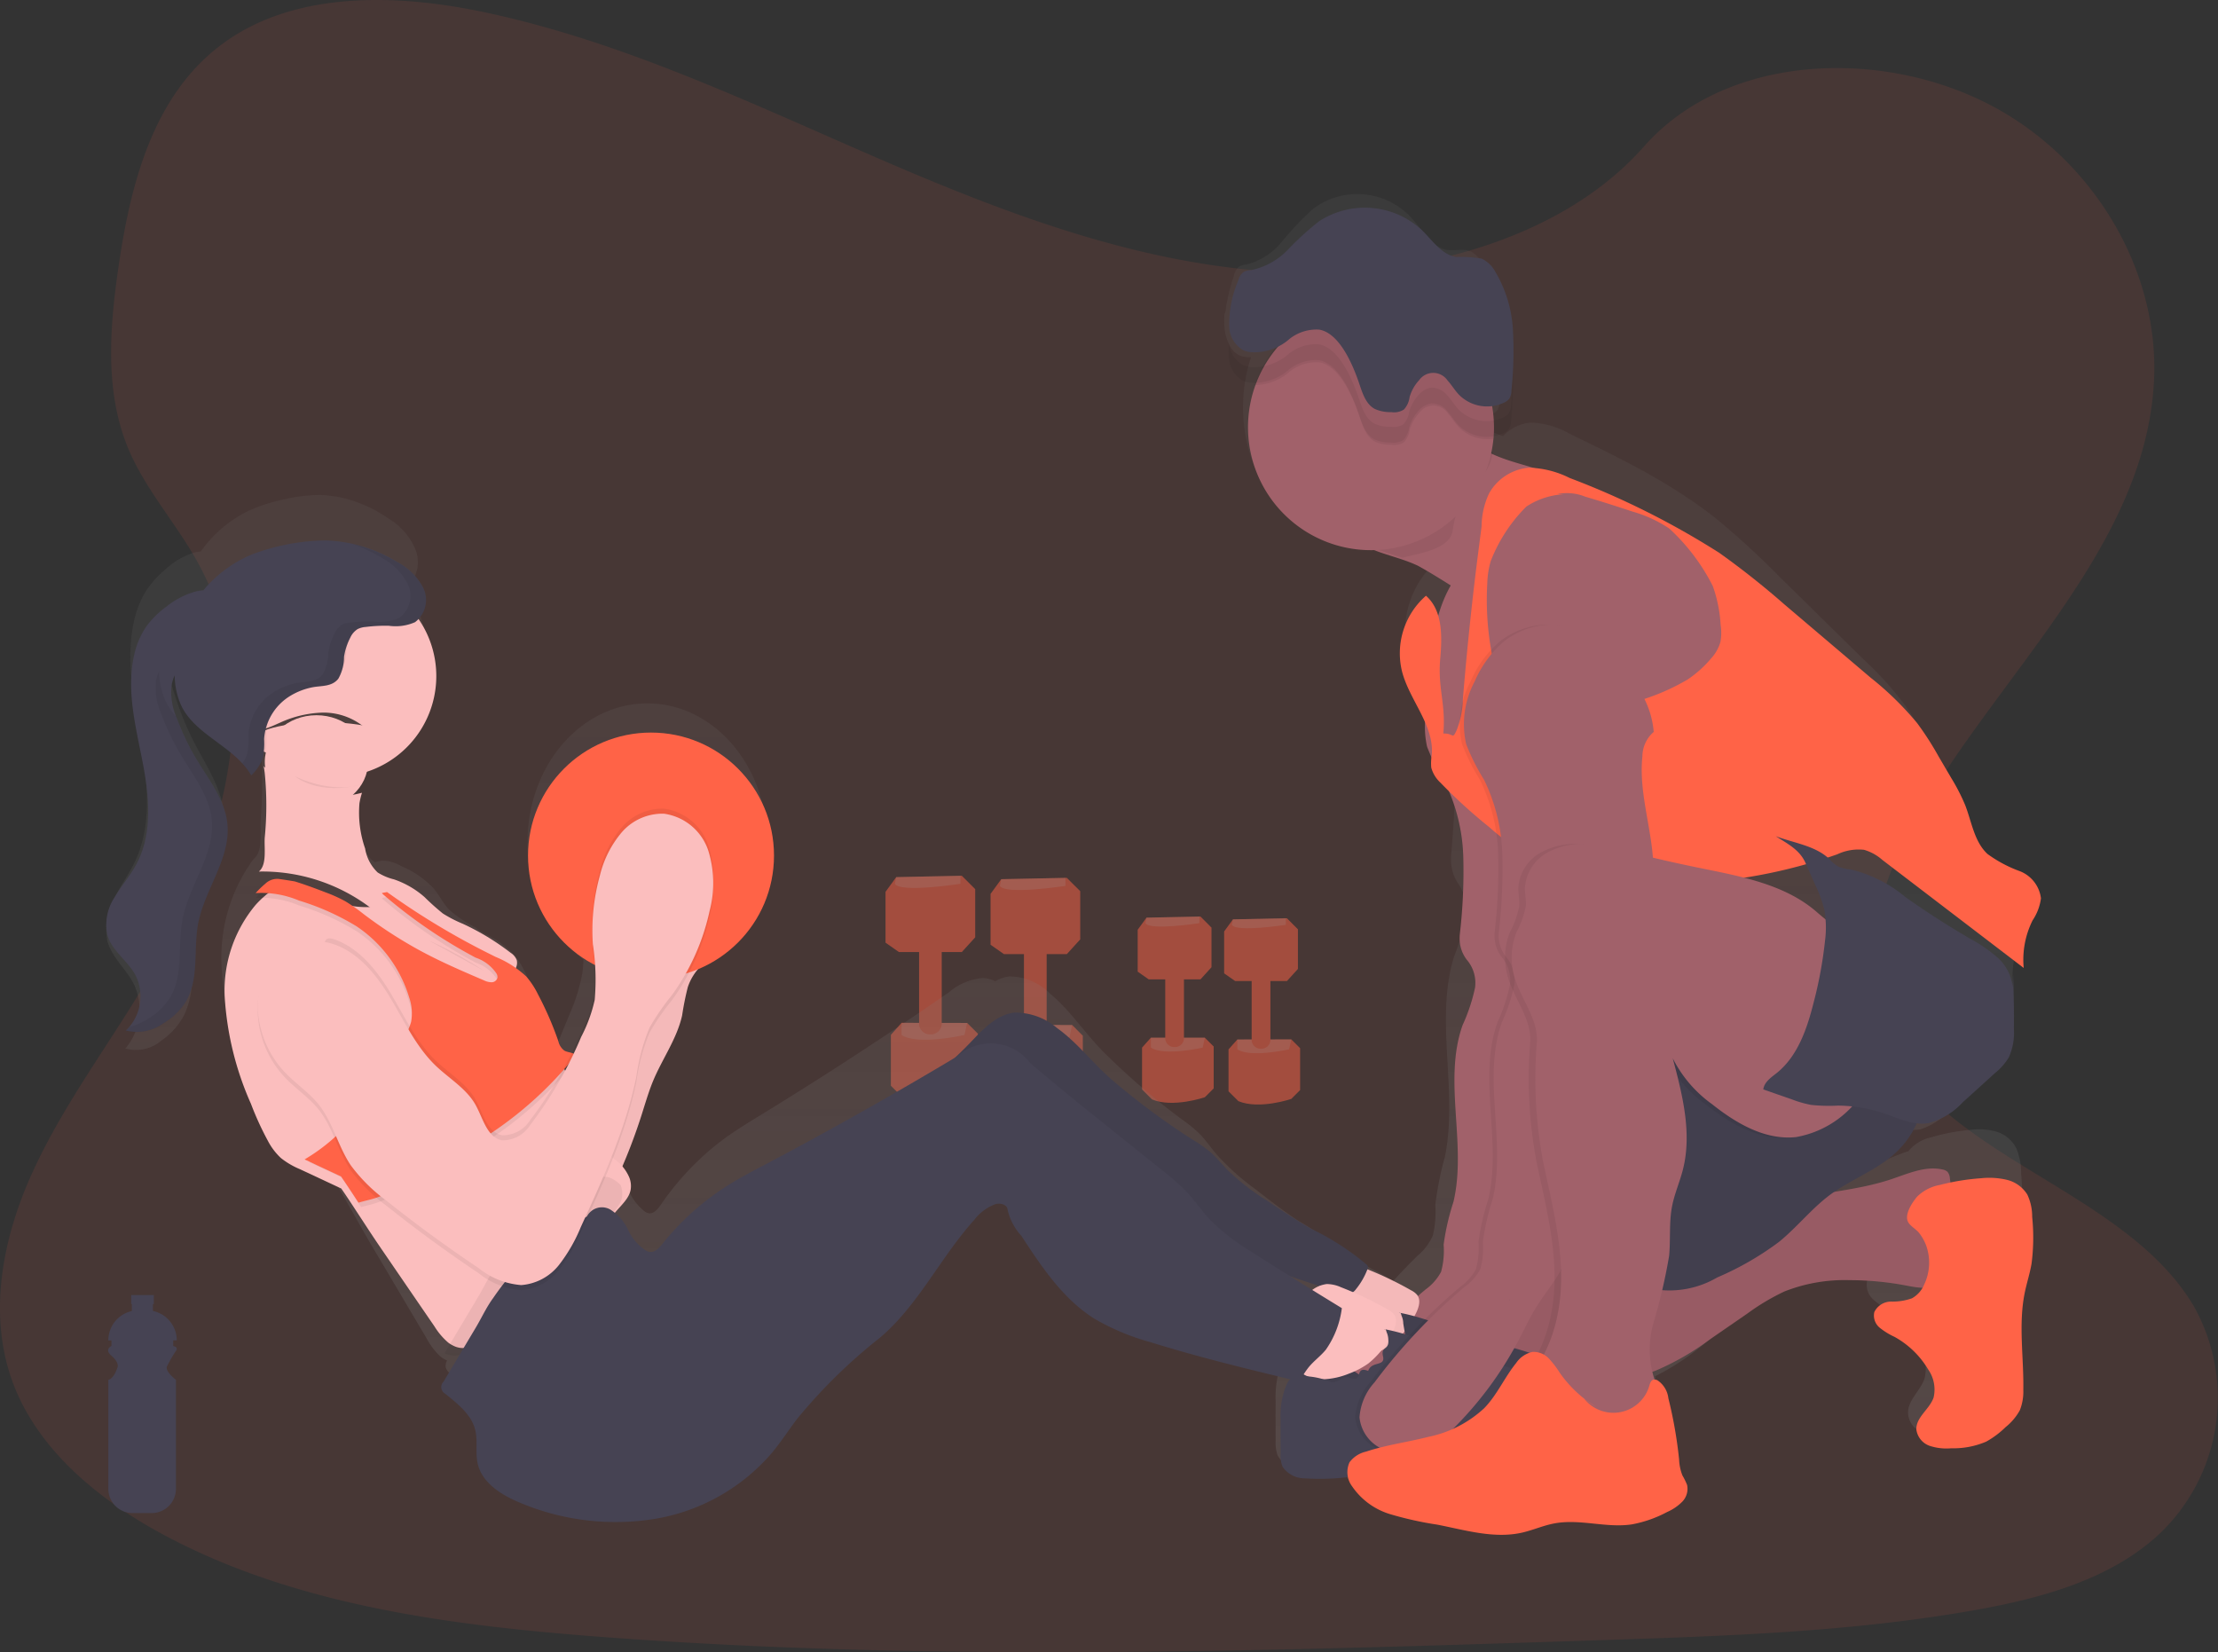 <svg id="undraw_personal_trainer_ote3_1_" data-name="undraw_personal_trainer_ote3 (1)" xmlns="http://www.w3.org/2000/svg" xmlns:xlink="http://www.w3.org/1999/xlink" width="196" height="146" viewBox="0 0 196 146">
  <rect x="0" y="0" width="196" height="146" fill="#333333" stroke="none"/>
  <defs>
    <linearGradient id="linear-gradient" x1="0.5" y1="1" x2="0.5" gradientUnits="objectBoundingBox">
      <stop offset="0" stop-color="gray" stop-opacity="0.251"/>
      <stop offset="0.54" stop-color="gray" stop-opacity="0.122"/>
      <stop offset="1" stop-color="gray" stop-opacity="0.102"/>
    </linearGradient>
  </defs>
  <path id="Path_815" data-name="Path 815" d="M137.818,88.521c-12.565-.489-24.531-5-35.952-9.938S79.119,68.169,66.855,65.552c-7.9-1.683-16.919-1.92-23.274,2.789-6.116,4.529-8.093,12.349-9.154,19.6-.8,5.459-1.269,11.205.92,16.314,1.521,3.548,4.221,6.53,6.089,9.929,6.5,11.822,1.909,26.4-5.136,37.95-3.3,5.415-7.135,10.582-9.683,16.348s-3.727,12.371-1.5,18.252c2.212,5.828,7.477,10.207,13.183,13.286,11.589,6.248,25.244,8.045,38.56,9.06,29.477,2.244,59.11,1.272,88.665.3,10.937-.36,21.924-.725,32.682-2.607,5.976-1.045,12.145-2.7,16.483-6.71a16.564,16.564,0,0,0,3.181-20.07c-6.189-10.694-23.307-13.348-27.629-24.826-2.382-6.316.065-13.354,3.525-19.212,7.424-12.568,19.867-23.594,20.523-37.961.449-9.867-5.532-19.746-14.782-24.425-9.7-4.893-23.136-4.277-30.29,3.823C161.856,85.742,148.913,88.951,137.818,88.521Z" transform="translate(-23.941 -64.45)" fill="tomato" opacity="0.1"/>
  <g id="Group_131" data-name="Group 131" transform="translate(78.253 77.382)" opacity="0.5">
    <path id="Path_816" data-name="Path 816" d="M468.57,402.58l-5.793.12-.947,1.3v4.493l1.183.828h5.558l1.183-1.3v-4.258Z" transform="translate(-461.83 -402.575)" fill="tomato"/>
    <path id="Path_817" data-name="Path 817" d="M496.333,467.715s-5.321.828-5.793,0l.119-.59,5.674-.125Z" transform="translate(-489.714 -467)" fill="#fff" opacity="0.2"/>
    <path id="Path_818" data-name="Path 818" d="M495.241,542.084l.945.947v4.5l-.945.932s-3.428,1.183-5.676.235l-1.065-1.063v-4.5l.947-1.065Z" transform="translate(-488.027 -529.072)" fill="tomato"/>
    <path id="Path_819" data-name="Path 819" d="M499.526,543.215s-4.138.945-5.556,0V542.15h5.793Z" transform="translate(-492.55 -529.138)" fill="#fff" opacity="0.2"/>
    <path id="Path_820" data-name="Path 820" d="M504.858,501.443v6.4a.959.959,0,0,1-1,.907h0a.959.959,0,0,1-1-.907v-6.4a.971.971,0,0,1,1.122-.9h0A.945.945,0,0,1,504.858,501.443Z" transform="translate(-499.893 -494.728)" fill="tomato"/>
    <path id="Path_821" data-name="Path 821" d="M522.161,403.64l-5.793.118-.947,1.3v4.493l1.183.828h5.558l1.183-1.3v-4.258Z" transform="translate(-506.141 -403.451)" fill="tomato"/>
    <path id="Path_822" data-name="Path 822" d="M549.933,468.8s-5.321.828-5.793,0l.118-.59,5.676-.118Z" transform="translate(-534.034 -467.901)" fill="#fff" opacity="0.2"/>
    <path id="Path_823" data-name="Path 823" d="M548.811,543.2l.945.947v4.5l-.945.937s-3.43,1.183-5.676.235l-1.065-1.063v-4.493l.947-1.065Z" transform="translate(-532.322 -530.006)" fill="tomato"/>
    <path id="Path_824" data-name="Path 824" d="M553.116,544.265s-4.138.945-5.556,0V543.2h5.79Z" transform="translate(-536.861 -530.006)" fill="#fff" opacity="0.2"/>
    <path id="Path_825" data-name="Path 825" d="M558.4,502.493v6.4a.961.961,0,0,1-1,.907h0a.961.961,0,0,1-1.006-.907v-6.4a.972.972,0,0,1,1.124-.9h0A.946.946,0,0,1,558.4,502.493Z" transform="translate(-544.162 -495.596)" fill="tomato"/>
    <path id="Path_826" data-name="Path 826" d="M596.069,423.39l-4.77.1-.779,1.07v3.7l.973.682h4.576l.973-1.072v-3.5Z" transform="translate(-568.238 -419.782)" fill="tomato"/>
    <path id="Path_827" data-name="Path 827" d="M623.168,488.425s-4.379.681-4.768,0l.1-.487,4.675-.1Z" transform="translate(-595.436 -484.232)" fill="#fff" opacity="0.2"/>
    <path id="Path_828" data-name="Path 828" d="M622.241,549.68l.779.779v3.7l-.779.779s-2.822.973-4.675.194l-.876-.876v-3.7l.779-.876Z" transform="translate(-594.022 -535.364)" fill="tomato"/>
    <path id="Path_829" data-name="Path 829" d="M625.784,550.556s-3.407.779-4.574,0v-.876h4.768Z" transform="translate(-597.759 -535.364)" fill="#fff" opacity="0.2"/>
    <path id="Path_830" data-name="Path 830" d="M630.174,516.146v5.265a.789.789,0,0,1-.828.746h0a.788.788,0,0,1-.826-.746v-5.265a.8.8,0,0,1,.923-.743h0a.779.779,0,0,1,.731.743Z" transform="translate(-603.803 -507.015)" fill="tomato"/>
    <path id="Path_831" data-name="Path 831" d="M640.188,424.26l-4.77.1-.777,1.07v3.7l.973.68h4.574l.973-1.07v-3.5Z" transform="translate(-604.719 -420.501)" fill="tomato"/>
    <path id="Path_832" data-name="Path 832" d="M667.28,489.293s-4.381.682-4.77,0l.1-.487,4.675-.1Z" transform="translate(-631.908 -484.951)" fill="#fff" opacity="0.2"/>
    <path id="Path_833" data-name="Path 833" d="M666.369,550.55l.777.777v3.7l-.777.779s-2.824.973-4.675.2l-.874-.871v-3.7l.779-.876Z" transform="translate(-630.511 -536.084)" fill="tomato"/>
    <path id="Path_834" data-name="Path 834" d="M669.894,551.426s-3.406.777-4.574,0v-.876h4.77Z" transform="translate(-634.232 -536.084)" fill="#fff" opacity="0.2"/>
    <path id="Path_835" data-name="Path 835" d="M674.285,517.036V522.3a.79.79,0,0,1-.828.746h0a.79.79,0,0,1-.828-.746v-5.264a.8.8,0,0,1,.925-.741h0A.777.777,0,0,1,674.285,517.036Z" transform="translate(-640.276 -507.756)" fill="tomato"/>
  </g>
  <path id="Path_836" data-name="Path 836" d="M246.863,247.788a2.924,2.924,0,0,0-1.765-1.477,5.673,5.673,0,0,0-2.219-.159,17.316,17.316,0,0,0-3.551.668,3.573,3.573,0,0,0-1.956,1.162c-.014.019-.029.043-.044.062-.745.223-1.485.565-2.206.844a18.717,18.717,0,0,1-2.206.683,13.22,13.22,0,0,0,2.73-2.2,8.64,8.64,0,0,0,1.018-1.386,3.56,3.56,0,0,0,1.7.13,6.065,6.065,0,0,0,2.94-2.075l2.777-2.915a6.252,6.252,0,0,0,1.188-1.549,6.817,6.817,0,0,0,.445-2.819c.014-1.328,0-2.656-.034-3.982l.879.774a9.973,9.973,0,0,1,.77-4.755,5.785,5.785,0,0,0,.714-2.189,3.282,3.282,0,0,0-1.841-2.71,10.577,10.577,0,0,1-2.762-1.709c-1.144-1.229-1.357-3.19-1.922-4.875a20.537,20.537,0,0,0-1.188-2.666l-1.1-2.188a31.919,31.919,0,0,0-1.846-3.328,28.9,28.9,0,0,0-4.014-4.544l-7.438-7.312a72.469,72.469,0,0,0-5.58-5.117c-3.969-3.157-8.446-5.326-12.895-7.473a7.38,7.38,0,0,0-3.5-1.026,3.772,3.772,0,0,0-2.45,1.2,13.574,13.574,0,0,1-1.866-.809l-.048-.025c.014-.114.029-.226.039-.341.015-.151.024-.3.034-.455a2.852,2.852,0,0,0,.96-.358,1.187,1.187,0,0,0,.4-.35,1.781,1.781,0,0,0,.2-.858,43.836,43.836,0,0,0,.126-6.079,14.207,14.207,0,0,0-1.527-5.763,2.816,2.816,0,0,0-1.157-1.278c-.679-.31-1.464-.021-2.189-.161-1.254-.242-2.036-1.642-2.944-2.673a6.482,6.482,0,0,0-8.872-.891,27.634,27.634,0,0,0-2.7,2.854,5.852,5.852,0,0,1-3.156,2.017,1.392,1.392,0,0,0-.64.194,1.546,1.546,0,0,0-.455.838,16.53,16.53,0,0,0-.769,3.367c-.012-.07-.022-.139-.032-.209a7.49,7.49,0,0,0-.029,1.28,4.131,4.131,0,0,0,.4,1.549,1.972,1.972,0,0,0,.928,1.011,2.246,2.246,0,0,0,.894.165h.134c-.049.149-.1.3-.141.449a13.987,13.987,0,0,0-.568,3.971c0,6.776,4.739,12.266,10.589,12.266a9.3,9.3,0,0,0,2.1-.252c.229.083.458.168.679.259a11.84,11.84,0,0,1,1.327.6c.183.1.925.592,1.821,1.229h0l-.061.145a8.409,8.409,0,0,0-1.949,7.44c.648,2.879,2.774,5.347,2.56,8.311a5.78,5.78,0,0,0-.046,1.268,3.183,3.183,0,0,0,.775,1.483c.3.376.609.74.925,1.1-.025,1.891-.17,3.781-.326,5.666-.014.165-.017.331-.019.5a3.784,3.784,0,0,0,.733,2.22,3.987,3.987,0,0,1,.6,2.621,19.928,19.928,0,0,1-1.077,3.736c-1.707,5.581.39,11.875-.791,17.638a28.074,28.074,0,0,0-.848,4.259,9.083,9.083,0,0,1-.221,2.71,4.955,4.955,0,0,1-1.345,1.773q-1.111,1.086-2.165,2.246a28.456,28.456,0,0,0-3.281-1.762,5.4,5.4,0,0,0-.56-.221,24.091,24.091,0,0,0-4.571-3.365c-1.3-.862-2.545-1.829-3.794-2.8a21.915,21.915,0,0,1-3.405-3.061c-.509-.6-.962-1.27-1.51-1.822a13.019,13.019,0,0,0-1.527-1.247,62.821,62.821,0,0,1-6.868-5.895c-1.651-1.634-3-3.738-4.766-5.2a5.088,5.088,0,0,0-3.661-1.549,3.188,3.188,0,0,0-1.206.424,2.832,2.832,0,0,0-1.106-.283A5.245,5.245,0,0,0,152.537,234q-8.144,5.647-16.543,10.791c-1.13.693-2.267,1.38-3.346,2.174a24.145,24.145,0,0,0-5.521,5.744c-.285.412-.645.881-1.1.819a.905.905,0,0,1-.351-.143,4.926,4.926,0,0,1-1.527-2.058,6.586,6.586,0,0,0-1.035-1.628h0a3.62,3.62,0,0,0-.363-.774c.6-1.7,1.122-3.432,1.6-5.18.251-.918.494-1.841.814-2.732.791-2.2,2.051-4.2,2.5-6.53.107-.563.17-1.142.253-1.711,4.878-1.1,8.56-6.067,8.56-12.037,0-6.776-4.74-12.266-10.589-12.266s-10.587,5.49-10.587,12.266a12.812,12.812,0,0,0,4.937,10.371v.068a9.733,9.733,0,0,1-.1,1.162,16.1,16.1,0,0,1-1.166,3.7c-.322.792-.645,1.587-.979,2.377a1.775,1.775,0,0,1-.463-.178,1.638,1.638,0,0,1-.521-.933,36.058,36.058,0,0,0-1.759-4.7,8.327,8.327,0,0,0-1.018-1.783,8.561,8.561,0,0,0-2.645-1.961c-.17-.093-.327-.194-.49-.283a4.181,4.181,0,0,0-.441-.327,10.969,10.969,0,0,1-2.323-1.587c-.494-.534-.833-1.229-1.295-1.8a8.161,8.161,0,0,0-2.859-1.994,3.432,3.432,0,0,0-1.685-.5,1.781,1.781,0,0,0-.246.031,3.5,3.5,0,0,0-.417.108,2.274,2.274,0,0,1-.377-.286,4.473,4.473,0,0,1-1.079-2.389,12.645,12.645,0,0,1-.487-4.524,7.687,7.687,0,0,1,.149-.774c.053-.1.1-.194.149-.3a9.5,9.5,0,0,0,5.834-6.426,11.293,11.293,0,0,0-1.2-9.15c-.087-.136-.17-.267-.266-.4l.1-.064a3.02,3.02,0,0,0,.718-3.384,5.8,5.8,0,0,0-2.292-2.635c-.136-.095-.273-.184-.412-.273l-.119-.074c-.105-.066-.209-.13-.314-.194l-.124-.072c-.124-.072-.248-.139-.372-.205l-.056-.031c-.154-.079-.309-.157-.465-.23h0c-.151-.072-.3-.137-.455-.194l-.063-.027c-.144-.06-.29-.116-.436-.17l-.032-.012a10.138,10.138,0,0,0-3.3-.635,13.929,13.929,0,0,0-3.266.412,14.364,14.364,0,0,0-3.054,1,11.148,11.148,0,0,0-4.186,3.581,3.579,3.579,0,0,0-.7.132,6.787,6.787,0,0,0-2.5,1.512,8.615,8.615,0,0,0-1.663,1.882,8.769,8.769,0,0,0-1.122,3.053c-.643,3.432.148,6.969.73,10.419s.918,7.209-.509,10.3c-.538,1.162-1.3,2.17-1.866,3.31a5.616,5.616,0,0,0-.631,3.781c.4,1.535,1.7,2.5,2.375,3.895a5.325,5.325,0,0,1-.463,5.227c-.046.062-.092.124-.141.194a1.838,1.838,0,0,1-.183.209,3.466,3.466,0,0,0,3.224-.722,6.145,6.145,0,0,0,1.9-2.089c1.213-2.273.668-5.211,1.1-7.838.562-3.44,2.828-6.508,2.516-9.991-.21-2.337-1.547-4.29-2.6-6.3a26.652,26.652,0,0,1-1.748-4.243l-.058-.194h0a7.04,7.04,0,0,1-.385-3.1,4.792,4.792,0,0,1,.265-.981c0,.037,0,.076,0,.112a8.506,8.506,0,0,0,.579,2.925c1.06,2.517,3.612,3.678,5.233,5.719.068.085.132.172.2.261.019.023.036.048.053.074l.137.194.058.091c.042.068.085.135.124.205l.053.087c.054.1.109.194.159.3a4.711,4.711,0,0,0,1-1.742c.015-.058.025-.118.036-.178.014.016.025.033.039.05.032.207.058.414.081.623h0a4.779,4.779,0,0,0,.083.889,44.585,44.585,0,0,1-.083,5.631c-.058,1,.17,2.478-.387,3.221l-.017.021a.967.967,0,0,1-.107.12h0c-.1.112-.192.223-.282.339a14.737,14.737,0,0,0-2.671,9.072A34.893,34.893,0,0,0,90.526,242.3a32.493,32.493,0,0,0,1.452,3.678A6.436,6.436,0,0,0,93.1,247.7a6.642,6.642,0,0,0,1.629,1.109c.143.077.287.153.429.232l.365.194L98.3,250.74c.509.854,1,1.731,1.5,2.61.071.124.141.252.214.376.543.968,1.089,1.936,1.646,2.877l4.681,7.91a6.537,6.537,0,0,0,1.171,1.591,2.366,2.366,0,0,0,.438.312,2.114,2.114,0,0,0,.243.114.982.982,0,0,0-.124.6,1.008,1.008,0,0,0,.339.505,7.355,7.355,0,0,1,2.567,3.587c.236,1.094,0,2.265.212,3.365.389,1.982,2.107,3.185,3.733,3.947a18.549,18.549,0,0,0,11.559,1.57,16.547,16.547,0,0,0,10.053-6.582c.77-1.08,1.427-2.259,2.158-3.374a27.747,27.747,0,0,1,1.647-2.257,13.206,13.206,0,0,0,1.8-1.134,36.275,36.275,0,0,0,3.393-3.221c.833-.829,1.705-1.611,2.47-2.517a29.125,29.125,0,0,0,1.922-2.71q2.036-3.078,4.206-6.034a8.857,8.857,0,0,1,2.674-2.71l.049-.023A7.31,7.31,0,0,0,158,251.89c1.748,3.1,3.577,6.286,6.278,8.26A18.843,18.843,0,0,0,169.1,262.5c4.242,1.529,8.551,2.73,12.864,3.932.143-.31.282-.6.438-.875a2.6,2.6,0,0,1,.187.256c.019.031.034.064.053.095a.559.559,0,0,0-.092.029,1.317,1.317,0,0,0-.609.732,9.151,9.151,0,0,0-.531,3.485c-.015,1.162,0,2.323,0,3.485a3.394,3.394,0,0,0,.17,1.274,2.25,2.25,0,0,0,1.914,1.162,14.046,14.046,0,0,0,3.9-.174,3.708,3.708,0,0,0,.361.985,6.3,6.3,0,0,0,3.285,2.774,26.141,26.141,0,0,0,4.043,1.041c2.408.546,4.871,1.419,7.265.8.955-.246,1.866-.722,2.822-.931,2.187-.472,4.454.484,6.656.1a9.65,9.65,0,0,0,3.034-1.233,4.194,4.194,0,0,0,1.3-1.022,2.037,2.037,0,0,0,.419-1.682,7.241,7.241,0,0,0-.4-.941,5.62,5.62,0,0,1-.287-1.587,49.218,49.218,0,0,0-.913-6.1c-.012-.056-.025-.114-.039-.172a22.686,22.686,0,0,0,4.629-3.113l3.168-2.528a18.541,18.541,0,0,1,3.205-2.215,12.365,12.365,0,0,1,5.609-1.129,22.606,22.606,0,0,1,2.345.126,1.208,1.208,0,0,0-.219.43,1.731,1.731,0,0,0,.46,1.566,5.992,5.992,0,0,0,1.281.914,8.354,8.354,0,0,1,2.884,3.235,3.945,3.945,0,0,1,.475,2.817c-.339,1.173-1.549,1.982-1.48,3.217a1.944,1.944,0,0,0,1.14,1.6,4.075,4.075,0,0,0,1.866.244,6.338,6.338,0,0,0,3.022-.664A8.03,8.03,0,0,0,245,270.98a5.424,5.424,0,0,0,1.222-1.673,5.742,5.742,0,0,0,.3-2.027c.051-3.245-.439-6.534.126-9.712.17-.968.441-1.915.585-2.89a23.213,23.213,0,0,0,.054-4.669A5.716,5.716,0,0,0,246.863,247.788Z" transform="translate(-68.684 -146.315)" fill="url(#linear-gradient)"/>
  <path id="Path_837" data-name="Path 837" d="M737.509,321.98a2.876,2.876,0,0,0-1,2.163c-.369,3.475,1.065,6.915.97,10.408a23.975,23.975,0,0,1-2.133,8.015,47.71,47.71,0,0,0-3,13.928c-.351,4.729-.866,9.653-3.4,13.653-.576.906-1.248,1.747-1.813,2.658-.592.952-1.061,1.974-1.584,2.964a31.9,31.9,0,0,1-5.887,7.908,8.122,8.122,0,0,1-2.31,1.719,4.651,4.651,0,0,1-3.612.038,3.452,3.452,0,0,1-2.23-2.876,5.121,5.121,0,0,1,1.326-3.1,50.843,50.843,0,0,1,7.965-8.443,4.585,4.585,0,0,0,1.385-1.57,7.024,7.024,0,0,0,.225-2.4,21.125,21.125,0,0,1,.866-3.771c1.212-5.106-.942-10.681.81-15.628a15.745,15.745,0,0,0,1.1-3.309,3.145,3.145,0,0,0-.611-2.324,3.054,3.054,0,0,1-.75-1.967,3.732,3.732,0,0,1,.017-.442,47.755,47.755,0,0,0,.306-6.817,15.983,15.983,0,0,0-1.615-6.579,18.684,18.684,0,0,1-1.583-3.158,8,8,0,0,1,.764-5.541,9.668,9.668,0,0,1,2.637-3.572,7.064,7.064,0,0,1,7.811-.5,11.535,11.535,0,0,1,3.932,4.613A8.088,8.088,0,0,1,737.509,321.98Z" transform="translate(-594.842 -257.059)" opacity="0.06"/>
  <path id="Path_838" data-name="Path 838" d="M751.562,257.375q-.5,1.345-.992,2.691c-.218.589-.435,1.183-.66,1.771a27.487,27.487,0,0,1-4.019,7.629c.272-.336-2.285-2.026-4.171-3.179-.919-.566-1.681-1-1.868-1.089a13.669,13.669,0,0,0-1.363-.53c-.719-.242-1.446-.452-2.164-.713-1.662-.6-.5-1.5.211-2.473,2.329-3.175,2.77-7.515,5.414-10.432a9.749,9.749,0,0,0,4.377,4.233c.036.019.074.036.113.052,1.57.734,3.305,1.051,4.929,1.666.088.033.19.08.22.173A.346.346,0,0,1,751.562,257.375Z" transform="translate(-614.616 -215.236)" fill="#a1616a"/>
  <path id="Path_839" data-name="Path 839" d="M795.566,611.757a7.81,7.81,0,0,0-.805,7.475,2.534,2.534,0,0,0,.583.9,2.734,2.734,0,0,0,1.113.519,23.963,23.963,0,0,0,10.631.173,18.719,18.719,0,0,0,3.5-.892,23.391,23.391,0,0,0,4.838-2.794l3.252-2.241a19.707,19.707,0,0,1,3.29-1.963,14.461,14.461,0,0,1,5.757-1,26.871,26.871,0,0,1,5.021.48c1.1.213,2.424.433,3.2-.372a3.029,3.029,0,0,0,.661-1.75,26.081,26.081,0,0,0-.019-7.371.957.957,0,0,0-.213-.563.865.865,0,0,0-.429-.2c-1.532-.346-3.07.372-4.559.866-3.094,1.029-6.417,1.152-9.565,2-3.3.888-6.406,2.57-9.821,2.911-1.628.163-3.262.021-4.893.057-1.513.033-2.924.556-4.407.618C799.846,608.741,797.361,609.24,795.566,611.757Z" transform="translate(-664.284 -498.812)" fill="#a1616a"/>
  <path id="Path_840" data-name="Path 840" d="M795.566,611.757a7.81,7.81,0,0,0-.805,7.475,2.534,2.534,0,0,0,.583.9,2.734,2.734,0,0,0,1.113.519,23.963,23.963,0,0,0,10.631.173,18.719,18.719,0,0,0,3.5-.892,23.391,23.391,0,0,0,4.838-2.794l3.252-2.241a19.707,19.707,0,0,1,3.29-1.963,14.461,14.461,0,0,1,5.757-1,26.871,26.871,0,0,1,5.021.48c1.1.213,2.424.433,3.2-.372a3.029,3.029,0,0,0,.661-1.75,26.081,26.081,0,0,0-.019-7.371.957.957,0,0,0-.213-.563.865.865,0,0,0-.429-.2c-1.532-.346-3.07.372-4.559.866-3.094,1.029-6.417,1.152-9.565,2-3.3.888-6.406,2.57-9.821,2.911-1.628.163-3.262.021-4.893.057-1.513.033-2.924.556-4.407.618C799.846,608.741,797.361,609.24,795.566,611.757Z" transform="translate(-664.284 -498.812)" opacity="0.06"/>
  <path id="Path_841" data-name="Path 841" d="M817.948,521.759a2.342,2.342,0,0,0-.04,1.162,2.165,2.165,0,0,0,.693.932c2.944,2.635,7.149,3.181,11.081,3.608a8.389,8.389,0,0,0,5.946-.977,26.308,26.308,0,0,0,5.453-3.141c1.6-1.3,2.886-2.961,4.545-4.185,1.886-1.385,4.2-2.178,5.887-3.809a7.914,7.914,0,0,0,2.308-4.374,12.471,12.471,0,0,0,0-3.446,10.244,10.244,0,0,0-.983-3.825,9.247,9.247,0,0,0-3.231-3.208,16.773,16.773,0,0,0-9.177-2.84c-4.5.04-8.657,2.66-11.888,5.6a34.988,34.988,0,0,0-8.138,11.069A33.8,33.8,0,0,0,817.948,521.759Z" transform="translate(-683.872 -413.605)" fill="#464353"/>
  <path id="Path_842" data-name="Path 842" d="M817.948,521.759a2.342,2.342,0,0,0-.04,1.162,2.165,2.165,0,0,0,.693.932c2.944,2.635,7.149,3.181,11.081,3.608a8.389,8.389,0,0,0,5.946-.977,26.308,26.308,0,0,0,5.453-3.141c1.6-1.3,2.886-2.961,4.545-4.185,1.886-1.385,4.2-2.178,5.887-3.809a7.914,7.914,0,0,0,2.308-4.374,12.471,12.471,0,0,0,0-3.446,10.244,10.244,0,0,0-.983-3.825,9.247,9.247,0,0,0-3.231-3.208,16.773,16.773,0,0,0-9.177-2.84c-4.5.04-8.657,2.66-11.888,5.6a34.988,34.988,0,0,0-8.138,11.069A33.8,33.8,0,0,0,817.948,521.759Z" transform="translate(-683.872 -413.605)" opacity="0.06"/>
  <path id="Path_843" data-name="Path 843" d="M737.509,321.98a2.876,2.876,0,0,0-1,2.163c-.369,3.475,1.065,6.915.97,10.408a23.975,23.975,0,0,1-2.133,8.015,47.71,47.71,0,0,0-3,13.928c-.351,4.729-.866,9.653-3.4,13.653-.576.906-1.248,1.747-1.813,2.658-.592.952-1.061,1.974-1.584,2.964a31.9,31.9,0,0,1-5.887,7.908,8.122,8.122,0,0,1-2.31,1.719,4.651,4.651,0,0,1-3.612.038,3.452,3.452,0,0,1-2.23-2.876,5.121,5.121,0,0,1,1.326-3.1,50.843,50.843,0,0,1,7.965-8.443,4.585,4.585,0,0,0,1.385-1.57,7.024,7.024,0,0,0,.225-2.4,21.125,21.125,0,0,1,.866-3.771c1.212-5.106-.942-10.681.81-15.628a15.745,15.745,0,0,0,1.1-3.309,3.145,3.145,0,0,0-.611-2.324,3.054,3.054,0,0,1-.75-1.967,3.732,3.732,0,0,1,.017-.442,47.755,47.755,0,0,0,.306-6.817,15.983,15.983,0,0,0-1.615-6.579,18.684,18.684,0,0,1-1.583-3.158,8,8,0,0,1,.764-5.541,9.668,9.668,0,0,1,2.637-3.572,7.064,7.064,0,0,1,7.811-.5,11.535,11.535,0,0,1,3.932,4.613A8.088,8.088,0,0,1,737.509,321.98Z" transform="translate(-594.842 -257.059)" fill="#a1616a"/>
  <ellipse id="Ellipse_108" data-name="Ellipse 108" cx="6.554" cy="10.283" rx="6.554" ry="10.283" transform="translate(126.527 48.309)" fill="#a1616a"/>
  <path id="Path_844" data-name="Path 844" d="M702.965,657.282a2.285,2.285,0,0,1,.346,1.9,3.33,3.33,0,0,0,2.128.62,6.581,6.581,0,0,0,2.19-.5,7.237,7.237,0,0,0,1.7-.893,7.51,7.51,0,0,0,2.078-2.614c.293-.547.542-1.255.173-1.747a1.676,1.676,0,0,0-.519-.4,30.846,30.846,0,0,0-4.156-1.976,3.054,3.054,0,0,0-1.253-.281,2.686,2.686,0,0,0-1.437.646,7.79,7.79,0,0,0-2.237,2.77c-.163.346-.655,1.169-.41,1.525.111.164.519.222.693.325A2.241,2.241,0,0,1,702.965,657.282Z" transform="translate(-586.348 -539.619)" fill="#fbbebe"/>
  <path id="Path_845" data-name="Path 845" d="M702.965,657.282a2.285,2.285,0,0,1,.346,1.9,3.33,3.33,0,0,0,2.128.62,6.581,6.581,0,0,0,2.19-.5,7.237,7.237,0,0,0,1.7-.893,7.51,7.51,0,0,0,2.078-2.614c.293-.547.542-1.255.173-1.747a1.676,1.676,0,0,0-.519-.4,30.846,30.846,0,0,0-4.156-1.976,3.054,3.054,0,0,0-1.253-.281,2.686,2.686,0,0,0-1.437.646,7.79,7.79,0,0,0-2.237,2.77c-.163.346-.655,1.169-.41,1.525.111.164.519.222.693.325A2.241,2.241,0,0,1,702.965,657.282Z" transform="translate(-586.348 -539.619)" opacity="0.03"/>
  <path id="Path_846" data-name="Path 846" d="M707.677,662.235c2.93.544,5.624,1.96,8.5,2.724a28.247,28.247,0,0,1,3.479.973,4.735,4.735,0,0,1,2.642,2.334,6.685,6.685,0,0,1,.4,1.648,2.365,2.365,0,0,1-2.54,3.292c-3.044.362-6.088.725-9.142.982a15.949,15.949,0,0,0-1.844.22c-.5.1-.992.253-1.491.371-.646.151-1.3.246-1.957.346a20.193,20.193,0,0,1-5.049.3,2.354,2.354,0,0,1-1.964-1.025,2.618,2.618,0,0,1-.173-1.129c-.009-1.029-.017-2.055,0-3.082a6.991,6.991,0,0,1,.545-3.089,1.228,1.228,0,0,1,.625-.649,1.435,1.435,0,0,1,.537-.049,6.343,6.343,0,0,1,2.637.471c.639.317,1.158.845,1.809,1.132,1.233.547,2.72.154,3.969.668a4.968,4.968,0,0,0,.009-2.724,21.22,21.22,0,0,1-.611-2.76,1.761,1.761,0,0,0-.118-.6C707.851,662.393,707.882,662.206,707.677,662.235Z" transform="translate(-584.053 -546.241)" fill="#464353"/>
  <path id="Path_847" data-name="Path 847" d="M707.677,662.235c2.93.544,5.624,1.96,8.5,2.724a28.247,28.247,0,0,1,3.479.973,4.735,4.735,0,0,1,2.642,2.334,6.685,6.685,0,0,1,.4,1.648,2.365,2.365,0,0,1-2.54,3.292c-3.044.362-6.088.725-9.142.982a15.949,15.949,0,0,0-1.844.22c-.5.1-.992.253-1.491.371-.646.151-1.3.246-1.957.346a20.193,20.193,0,0,1-5.049.3,2.354,2.354,0,0,1-1.964-1.025,2.618,2.618,0,0,1-.173-1.129c-.009-1.029-.017-2.055,0-3.082a6.991,6.991,0,0,1,.545-3.089,1.228,1.228,0,0,1,.625-.649,1.435,1.435,0,0,1,.537-.049,6.343,6.343,0,0,1,2.637.471c.639.317,1.158.845,1.809,1.132,1.233.547,2.72.154,3.969.668a4.968,4.968,0,0,0,.009-2.724,21.22,21.22,0,0,1-.611-2.76,1.761,1.761,0,0,0-.118-.6C707.851,662.393,707.882,662.206,707.677,662.235Z" transform="translate(-584.053 -546.241)" opacity="0.06"/>
  <path id="Path_848" data-name="Path 848" d="M174.2,440.595c-.59-.187-1.16.336-1.491.866a7.754,7.754,0,0,0-.163,7.359,5.586,5.586,0,0,0,1.067,1.588,10.271,10.271,0,0,0,2.078,1.385,15.633,15.633,0,0,1,4.98,4.675c.847,1.248,1.513,2.621,2.474,3.783,2.365,2.86,6.252,4.155,8.546,7.064a9,9,0,0,0,1.745,2,2.968,2.968,0,0,0,4.646-2.3,33.364,33.364,0,0,0,2.315-4.185,49.812,49.812,0,0,0,2.6-6.73c.258-.814.507-1.633.836-2.424.812-1.953,2.105-3.721,2.563-5.785a24.957,24.957,0,0,1,.5-2.492,4.742,4.742,0,0,1,1.191-1.9c1.8-1.751,2.77-4.3,4.2-6.361a13.735,13.735,0,0,0,1.57-2.606,4.122,4.122,0,0,0,.173-2.973,2.479,2.479,0,0,0-2.31-1.667,3.509,3.509,0,0,0-1.3.4,14.449,14.449,0,0,0-3.8,2.618,18.389,18.389,0,0,0-1.385,1.489,15.29,15.29,0,0,0-3.917,8.889c-.048,1.129.042,2.381-.675,3.255-1.977,2.415-2.613,5.736-4.3,8.365a7.223,7.223,0,0,1-3.011,3.02,1.284,1.284,0,0,1-.634.125c-.533-.061-.84-.622-1.065-1.11a42.952,42.952,0,0,0-3.046-5.5,5.234,5.234,0,0,0-1.68-1.809c-.5-.275-1.07-.4-1.536-.72a4.548,4.548,0,0,1-1.326-1.927,29.941,29.941,0,0,0-4.123-6.427c-.751-.9-1.742-1.82-2.9-1.686C175.918,439,175.243,440.16,174.2,440.595Z" transform="translate(-146.117 -358.166)" fill="#fbbebe"/>
  <path id="Path_849" data-name="Path 849" d="M174.2,440.595c-.59-.187-1.16.336-1.491.866a7.754,7.754,0,0,0-.163,7.359,5.586,5.586,0,0,0,1.067,1.588,10.271,10.271,0,0,0,2.078,1.385,15.633,15.633,0,0,1,4.98,4.675c.847,1.248,1.513,2.621,2.474,3.783,2.365,2.86,6.252,4.155,8.546,7.064a9,9,0,0,0,1.745,2,2.968,2.968,0,0,0,4.646-2.3,33.364,33.364,0,0,0,2.315-4.185,49.812,49.812,0,0,0,2.6-6.73c.258-.814.507-1.633.836-2.424.812-1.953,2.105-3.721,2.563-5.785a24.957,24.957,0,0,1,.5-2.492,4.742,4.742,0,0,1,1.191-1.9c1.8-1.751,2.77-4.3,4.2-6.361a13.735,13.735,0,0,0,1.57-2.606,4.122,4.122,0,0,0,.173-2.973,2.479,2.479,0,0,0-2.31-1.667,3.509,3.509,0,0,0-1.3.4,14.449,14.449,0,0,0-3.8,2.618,18.389,18.389,0,0,0-1.385,1.489,15.29,15.29,0,0,0-3.917,8.889c-.048,1.129.042,2.381-.675,3.255-1.977,2.415-2.613,5.736-4.3,8.365a7.223,7.223,0,0,1-3.011,3.02,1.284,1.284,0,0,1-.634.125c-.533-.061-.84-.622-1.065-1.11a42.952,42.952,0,0,0-3.046-5.5,5.234,5.234,0,0,0-1.68-1.809c-.5-.275-1.07-.4-1.536-.72a4.548,4.548,0,0,1-1.326-1.927,29.941,29.941,0,0,0-4.123-6.427c-.751-.9-1.742-1.82-2.9-1.686C175.918,439,175.243,440.16,174.2,440.595Z" transform="translate(-146.117 -358.166)" opacity="0.03"/>
  <ellipse id="Ellipse_109" data-name="Ellipse 109" cx="4.564" cy="4.119" rx="4.564" ry="4.119" transform="translate(23.399 63.201)" fill="#fbbebe"/>
  <ellipse id="Ellipse_110" data-name="Ellipse 110" cx="1.643" cy="1.643" rx="1.643" ry="1.643" transform="translate(30.6 64.769)" fill="#fbbebe"/>
  <ellipse id="Ellipse_111" data-name="Ellipse 111" cx="6.287" cy="1.681" rx="6.287" ry="1.681" transform="translate(22.275 63.816)" fill="#fbbebe"/>
  <path id="Path_850" data-name="Path 850" d="M146.085,343.253a11.386,11.386,0,0,1,.36,1.48,8.843,8.843,0,0,1-1.361-1.789,1.332,1.332,0,0,1-.241-.381,10.171,10.171,0,0,1-.944-4.057,8.893,8.893,0,1,1,11.23,8.579,11.111,11.111,0,0,0,.693-2.64,1.9,1.9,0,0,0-.128-.892,2.032,2.032,0,0,0-.653-.751,5.639,5.639,0,0,0-3.511-1.067,9.635,9.635,0,0,0-3.61.866c-.358.154-.788.362-1.212.5A3.156,3.156,0,0,1,146.085,343.253Z" transform="translate(-123.13 -278.761)" fill="#fbbebe"/>
  <path id="Path_851" data-name="Path 851" d="M178.684,434.918a3.033,3.033,0,0,1-2.857,1.11,9.75,9.75,0,0,1-5.35-2.493c-1.541-1.281-2.888-2.77-4.464-4a15.843,15.843,0,0,0-9.963-3.274c.729-.6.461-2.038.519-2.98a29.128,29.128,0,0,0,0-5.736c-.026-.2-.055-.4-.09-.6.059.062.121.123.185.185a8.9,8.9,0,0,0,8.5,2.168,6.929,6.929,0,0,0-.223.921,9.662,9.662,0,0,0,.5,4.007,3.743,3.743,0,0,0,1.108,2.116,4.881,4.881,0,0,0,1.444.611,7.964,7.964,0,0,1,2.691,1.558,21.761,21.761,0,0,0,1.626,1.456,11.321,11.321,0,0,0,1.757.907,21.991,21.991,0,0,1,4.225,2.561,1.385,1.385,0,0,1,.549.651A1.07,1.07,0,0,1,178.684,434.918Z" transform="translate(-133.176 -349.246)" fill="#fbbebe"/>
  <path id="Path_852" data-name="Path 852" d="M174.46,491.605c-.119.79-.843,1.406-1.354,2.019-1.389,1.676-2.8,3.357-4.349,4.891a68.044,68.044,0,0,1-5.31,4.562l-2.365,1.893a2.978,2.978,0,0,1-1.006.606,1.837,1.837,0,0,1-1.3-.154,2.535,2.535,0,0,1-.448-.275,6.072,6.072,0,0,1-1.2-1.411q-2.4-3.5-4.8-7.007c-.571-.835-1.132-1.692-1.69-2.549-.074-.111-.145-.223-.22-.334-.509-.779-1.016-1.558-1.538-2.311l-2.85-1.335-.374-.173-.442-.206a6.994,6.994,0,0,1-1.671-.982,5.657,5.657,0,0,1-1.151-1.525,26.7,26.7,0,0,1-1.493-3.267,27.257,27.257,0,0,1-2.324-9.542,11.789,11.789,0,0,1,2.741-8.036,8.62,8.62,0,0,1,.847-.821,1.514,1.514,0,0,1,1.229-.424c.476.068.928.137,1.385.215q1.891.326,3.752.8a7.771,7.771,0,0,0,3.408.384c.182-.036.362-.088.542-.135.147-.038.293-.074.443-.1a2.05,2.05,0,0,1,.253-.028,3.976,3.976,0,0,1,1.731.447,8.6,8.6,0,0,1,2.943,1.766c.474.5.822,1.119,1.328,1.591a11.475,11.475,0,0,0,2.386,1.408,4.287,4.287,0,0,1,.452.289,5.135,5.135,0,0,1,.866.822h0c1.049,1.238,1.673,2.909,2.831,4.14a16.9,16.9,0,0,1,2.4,3.25c.109.2.215.393.319.594q.26.5.483,1.016c.038.088.076.173.111.265a15.885,15.885,0,0,1,.57,1.588,10.276,10.276,0,0,0,1.527,3.768,18.888,18.888,0,0,0,2.166,1.84,3.832,3.832,0,0,1,1.053,1.432A2.047,2.047,0,0,1,174.46,491.605Z" transform="translate(-118.724 -386.511)" fill="#fbbebe"/>
  <path id="Path_853" data-name="Path 853" d="M182.768,483.091q-.3.376-.611.741c-.035.045-.073.088-.111.132a33.07,33.07,0,0,1-6.209,5.629c-1.423.994-2.924,1.875-4.422,2.755l-2.77,1.622a17.155,17.155,0,0,1-3.617,1.757c-.412.123-.843.222-1.264.338-.074-.111-.145-.223-.22-.334-.509-.779-1.016-1.558-1.538-2.312l-2.85-1.335a16.692,16.692,0,0,0,4.131-3.7,44.89,44.89,0,0,0,4.375-6.988,5.253,5.253,0,0,0,.538-1.247,4.286,4.286,0,0,0-.185-2.2,11.6,11.6,0,0,0-4.64-6.256,21.932,21.932,0,0,0-5.094-2.28,8.573,8.573,0,0,0-3.832-.663,8.416,8.416,0,0,1,.847-.819,1.509,1.509,0,0,1,1.229-.426c.476.068.928.137,1.385.216.926.284,1.837.623,2.743.973a12.853,12.853,0,0,1,1.731.784,15.491,15.491,0,0,1,1.595,1.117,39.859,39.859,0,0,0,4.73,3.1c1.9,1.051,3.9,1.9,5.9,2.77a1.569,1.569,0,0,0,.684.173.537.537,0,0,0,.519-.405.653.653,0,0,0-.083-.362,3.61,3.61,0,0,0-1.844-1.409,44.653,44.653,0,0,1-8.121-5.532.815.815,0,0,1-.163-.173l.443-.1a66.051,66.051,0,0,0,9.082,5.475q.251.128.5.249c.121.061.241.119.364.173h0a7.75,7.75,0,0,1,2.35,1.558,7.174,7.174,0,0,1,1.039,1.577,29.641,29.641,0,0,1,1.808,4.155.955.955,0,0,0,.033.09,1.6,1.6,0,0,0,.319.594.672.672,0,0,0,.182.144C182.053,482.866,182.5,482.845,182.768,483.091Z" transform="translate(-131.853 -389.4)" opacity="0.06"/>
  <path id="Path_854" data-name="Path 854" d="M166.056,466.385a65.873,65.873,0,0,0,9.081,5.473l.5.251a8.971,8.971,0,0,1,2.715,1.731,7.226,7.226,0,0,1,1.039,1.579,29.355,29.355,0,0,1,1.806,4.155,1.405,1.405,0,0,0,.535.828c.294.163.762.151,1.023.4-.235.294-.474.585-.722.866a33.022,33.022,0,0,1-6.209,5.631c-1.423.994-2.924,1.875-4.422,2.755l-2.77,1.622a17.231,17.231,0,0,1-3.617,1.756c-.483.147-.994.258-1.484.4-.509-.779-1.016-1.558-1.538-2.311l-3.224-1.51a16.227,16.227,0,0,0,4.5-3.923,44.793,44.793,0,0,0,4.375-6.986,5.281,5.281,0,0,0,.538-1.247,4.293,4.293,0,0,0-.185-2.2,11.6,11.6,0,0,0-4.628-6.238,22,22,0,0,0-5.094-2.28,8.572,8.572,0,0,0-3.832-.661,8.621,8.621,0,0,1,.847-.821,1.514,1.514,0,0,1,1.229-.424c.476.068.928.137,1.385.215.926.286,1.837.625,2.743.975a12.643,12.643,0,0,1,1.731.784,15.51,15.51,0,0,1,1.595,1.117,39.827,39.827,0,0,0,4.737,3.092c1.9,1.053,3.9,1.913,5.9,2.77a1.567,1.567,0,0,0,.684.173.533.533,0,0,0,.519-.405.649.649,0,0,0-.083-.36,3.6,3.6,0,0,0-1.844-1.409,44.343,44.343,0,0,1-8.121-5.541.767.767,0,0,1-.163-.173Z" transform="translate(-131.853 -387.558)" fill="tomato"/>
  <ellipse id="Ellipse_112" data-name="Ellipse 112" cx="10.868" cy="10.868" rx="10.868" ry="10.868" transform="translate(46.661 64.734)" fill="tomato"/>
  <path id="Path_855" data-name="Path 855" d="M394.233,556.884a23.322,23.322,0,0,0,5.887-2.459,34.76,34.76,0,0,0,3.477-2.853c.857-.734,1.751-1.427,2.537-2.237a26.442,26.442,0,0,0,1.974-2.393q2.085-2.729,4.306-5.354a8.645,8.645,0,0,1,2.744-2.4c1.972-.926,4.287-.3,6.368.334a59.229,59.229,0,0,1,9.133,3.411c1.659.826,3.266,1.747,4.94,2.538a69.888,69.888,0,0,0,9.549,3.425,1.212,1.212,0,0,0,.762.062,1.121,1.121,0,0,0,.452-.378,6.451,6.451,0,0,0,1-1.731.332.332,0,0,0-.081-.448,23.09,23.09,0,0,0-4.862-3.139c-1.337-.763-2.616-1.621-3.894-2.478a21.307,21.307,0,0,1-3.5-2.711c-.519-.535-.987-1.125-1.55-1.614a12.981,12.981,0,0,0-1.576-1.1,63.309,63.309,0,0,1-7.05-5.224c-1.693-1.447-3.08-3.312-4.89-4.611a5.69,5.69,0,0,0-3.759-1.377c-1.652.173-2.871,1.558-4.022,2.753-3.87,4.019-8.753,6.895-13.071,10.428-3.525,2.881-6.82,6.3-11.114,7.824.192.637.26,1.274.454,1.9a19.887,19.887,0,0,0,.9,2.57,20.2,20.2,0,0,0,1.2,2.147l1.721,2.81a7.106,7.106,0,0,0,1.2,1.605C393.74,556.432,394.233,556.522,394.233,556.884Z" transform="translate(-326.533 -434.667)" fill="#464353"/>
  <path id="Path_856" data-name="Path 856" d="M394.233,556.884a23.322,23.322,0,0,0,5.887-2.459,34.76,34.76,0,0,0,3.477-2.853c.857-.734,1.751-1.427,2.537-2.237a26.442,26.442,0,0,0,1.974-2.393q2.085-2.729,4.306-5.354a8.645,8.645,0,0,1,2.744-2.4c1.972-.926,4.287-.3,6.368.334a59.229,59.229,0,0,1,9.133,3.411c1.659.826,3.266,1.747,4.94,2.538a69.888,69.888,0,0,0,9.549,3.425,1.212,1.212,0,0,0,.762.062,1.121,1.121,0,0,0,.452-.378,6.451,6.451,0,0,0,1-1.731.332.332,0,0,0-.081-.448,23.09,23.09,0,0,0-4.862-3.139c-1.337-.763-2.616-1.621-3.894-2.478a21.307,21.307,0,0,1-3.5-2.711c-.519-.535-.987-1.125-1.55-1.614a12.981,12.981,0,0,0-1.576-1.1,63.309,63.309,0,0,1-7.05-5.224c-1.693-1.447-3.08-3.312-4.89-4.611a5.69,5.69,0,0,0-3.759-1.377c-1.652.173-2.871,1.558-4.022,2.753-3.87,4.019-8.753,6.895-13.071,10.428-3.525,2.881-6.82,6.3-11.114,7.824.192.637.26,1.274.454,1.9a19.887,19.887,0,0,0,.9,2.57,20.2,20.2,0,0,0,1.2,2.147l1.721,2.81a7.106,7.106,0,0,0,1.2,1.605C393.74,556.432,394.233,556.522,394.233,556.884Z" transform="translate(-326.533 -434.667)" opacity="0.06"/>
  <path id="Path_857" data-name="Path 857" d="M690.822,666.177a2.29,2.29,0,0,1,.346,1.9,3.323,3.323,0,0,0,2.123.625,6.672,6.672,0,0,0,2.2-.5,7.31,7.31,0,0,0,1.7-.893,7.6,7.6,0,0,0,2.086-2.616c.293-.545.542-1.254.164-1.745a1.629,1.629,0,0,0-.519-.4,30.921,30.921,0,0,0-4.147-1.976,3.094,3.094,0,0,0-1.254-.282,2.69,2.69,0,0,0-1.439.648,7.791,7.791,0,0,0-2.235,2.77c-.163.346-.655,1.17-.412,1.527.111.165.519.222.693.324A2.242,2.242,0,0,1,690.822,666.177Z" transform="translate(-576.275 -546.824)" fill="#fbbebe"/>
  <path id="Path_858" data-name="Path 858" d="M699.905,670.615c2.93.545,5.624,1.96,8.5,2.724a28.244,28.244,0,0,1,3.479.973,4.735,4.735,0,0,1,2.642,2.334,6.705,6.705,0,0,1,.4,1.648,2.365,2.365,0,0,1-2.54,3.292c-3.044.364-6.088.725-9.142.982a16.341,16.341,0,0,0-1.841.22c-.5.1-.992.253-1.491.371-.644.152-1.3.246-1.957.346a20.2,20.2,0,0,1-5.049.3,2.354,2.354,0,0,1-1.964-1.025,2.616,2.616,0,0,1-.173-1.129c0-1.027-.017-2.055,0-3.082a6.989,6.989,0,0,1,.545-3.089,1.233,1.233,0,0,1,.625-.649,1.433,1.433,0,0,1,.537-.048,6.342,6.342,0,0,1,2.637.471c.639.317,1.1-.63,1.75-.346,1.235.545.4-1.108,1.645-.594.291-.9,1.527-.364,1.312-1.283s.556-.519.467-1.465a1.767,1.767,0,0,0-.118-.6C700.078,670.773,700.109,670.586,699.905,670.615Z" transform="translate(-577.604 -553.17)" fill="#464353"/>
  <path id="Path_859" data-name="Path 859" d="M159.961,333.269a4.306,4.306,0,0,1-2.287.3,14.212,14.212,0,0,0-2.048.106,1.933,1.933,0,0,0-.7.187,1.763,1.763,0,0,0-.654.764,5.411,5.411,0,0,0-.552,1.7,3.9,3.9,0,0,1-.5,1.924c-.566.719-1.449.608-2.251.75a6.061,6.061,0,0,0-1.976.755,4.881,4.881,0,0,0-2.289,3.361c-.022.158-.038.313-.045.471-.017.447.028.9-.031,1.34a2.331,2.331,0,0,1-.066.324.691.691,0,0,1-.029.092c-.026-.2-.055-.4-.09-.6a8.838,8.838,0,0,1-1.361-1.789,1.331,1.331,0,0,1-.241-.381,10.171,10.171,0,0,1-.944-4.057,8.891,8.891,0,0,1,16.07-5.246Z" transform="translate(-123.121 -278.842)" opacity="0.06"/>
  <path id="Path_860" data-name="Path 860" d="M106.091,310.883a5.42,5.42,0,0,0-2.351-2.334,12.8,12.8,0,0,0-6.32-1.879,19.094,19.094,0,0,0-6.467,1.234,11.146,11.146,0,0,0-4.3,3.172,4.316,4.316,0,0,0-.719.116,7.242,7.242,0,0,0-2.564,1.34,8.163,8.163,0,0,0-1.707,1.667,7.164,7.164,0,0,0-1.151,2.706c-.66,3.04.152,6.178.748,9.23s.944,6.387-.519,9.13c-.552,1.039-1.337,1.922-1.925,2.933a4.359,4.359,0,0,0-.646,3.35c.4,1.364,1.738,2.23,2.438,3.458a4.156,4.156,0,0,1-.809,4.973,4.008,4.008,0,0,0,3.314-.639,5.856,5.856,0,0,0,1.951-1.851c1.245-2.015.693-4.618,1.125-6.947.577-3.047,2.9-5.766,2.583-8.851-.216-2.078-1.588-3.8-2.666-5.582a21.876,21.876,0,0,1-1.806-3.745,5.655,5.655,0,0,1-.455-2.905,3.912,3.912,0,0,1,.272-.866v.1a6.633,6.633,0,0,0,.592,2.6c1.288,2.632,4.718,3.6,6.171,6.145a4.1,4.1,0,0,0,1.039-1.55,7.115,7.115,0,0,0,.1-1.666,4.826,4.826,0,0,1,2.334-3.83,6,6,0,0,1,1.976-.753c.8-.144,1.683-.035,2.251-.753a3.9,3.9,0,0,0,.5-1.922,5.378,5.378,0,0,1,.552-1.7,1.747,1.747,0,0,1,.654-.762,1.9,1.9,0,0,1,.706-.187,14.193,14.193,0,0,1,2.047-.106,4.248,4.248,0,0,0,2.317-.317A2.445,2.445,0,0,0,106.091,310.883Z" transform="translate(-68.681 -258.915)" fill="#464353"/>
  <path id="Path_861" data-name="Path 861" d="M746.44,255.311v.071c-.313,2.7-2.911,2.576-3.517,6.832-.239,1.667-2.77,1.976-4.434,2.424-.719-.242-1.446-.452-2.164-.713-1.662-.6-.5-1.5.211-2.473,2.329-3.175,2.77-7.515,5.414-10.432a9.75,9.75,0,0,0,4.377,4.233A.626.626,0,0,0,746.44,255.311Z" transform="translate(-614.552 -215.352)" opacity="0.06"/>
  <path id="Path_862" data-name="Path 862" d="M695.355,214.952a11.013,11.013,0,0,1-.069,1.226,10.868,10.868,0,1,1,.069-1.226Z" transform="translate(-563.335 -177.206)" fill="#a1616a"/>
  <path id="Path_863" data-name="Path 863" d="M769.9,273.846a8.46,8.46,0,0,1,3.591.907,72.109,72.109,0,0,1,13.23,6.621,72.891,72.891,0,0,1,5.728,4.535l7.634,6.486a27.627,27.627,0,0,1,4.121,4.026,27.339,27.339,0,0,1,1.893,2.944l1.133,1.931a17.324,17.324,0,0,1,1.212,2.363c.582,1.491.8,3.229,1.972,4.318a11.452,11.452,0,0,0,2.836,1.513,2.959,2.959,0,0,1,1.889,2.408,4.55,4.55,0,0,1-.734,1.939,7.775,7.775,0,0,0-.79,4.213l-12.484-9.54a4.242,4.242,0,0,0-1.628-.9,4.429,4.429,0,0,0-2.367.4,45.891,45.891,0,0,1-18.823,2.474,19.774,19.774,0,0,1-8.154-2.109,25.287,25.287,0,0,1-3.774-2.77,46.25,46.25,0,0,1-4.329-3.944,2.789,2.789,0,0,1-.795-1.316,4.362,4.362,0,0,1,.047-1.122c.218-2.627-1.964-4.813-2.628-7.364a6.753,6.753,0,0,1,2.114-6.7c1.487,1.3,1.434,3.589,1.261,5.558-.234,2.651.507,3.965.273,6.618.942-.035.771.571,1.172-.282a7.9,7.9,0,0,0,.556-2.757q.417-5.1,1.013-10.184c.2-1.7.422-3.387.639-5.08a7,7,0,0,1,.658-2.907A4.458,4.458,0,0,1,769.9,273.846Z" transform="translate(-634.784 -232.516)" fill="tomato"/>
  <path id="Path_864" data-name="Path 864" d="M804.066,291.194a4.23,4.23,0,0,1,2.443.216q2.112.627,4.2,1.325a11.386,11.386,0,0,1,3.253,1.5,17.8,17.8,0,0,1,3.842,5.078,12.161,12.161,0,0,1,.693,3.439,4.509,4.509,0,0,1-.019,1.518,3.688,3.688,0,0,1-.836,1.46,9.985,9.985,0,0,1-2.054,1.841,19.217,19.217,0,0,1-6.9,2.447,45.416,45.416,0,0,1-6.484,1,2.684,2.684,0,0,1-2.357-.672,2.653,2.653,0,0,1-.346-.682,25.826,25.826,0,0,1-1.622-10.6,7.814,7.814,0,0,1,.3-1.943,13.919,13.919,0,0,1,3.144-4.82,6.64,6.64,0,0,1,4.182-1.084" transform="translate(-666.45 -247.53)" fill="#a1616a"/>
  <path id="Path_865" data-name="Path 865" d="M755.679,320.57a2.876,2.876,0,0,0-1,2.163c-.369,3.475,1.065,6.915.97,10.408a24.036,24.036,0,0,1-2.133,8.015,47.709,47.709,0,0,0-3,13.928c-.352,4.729-.866,9.653-3.4,13.653-.577.906-1.248,1.747-1.813,2.658-.592.952-1.061,1.974-1.584,2.964a31.9,31.9,0,0,1-5.887,7.908,8.124,8.124,0,0,1-2.31,1.719,4.651,4.651,0,0,1-3.612.038,3.452,3.452,0,0,1-2.23-2.876,5.121,5.121,0,0,1,1.326-3.1,50.85,50.85,0,0,1,7.965-8.443,4.585,4.585,0,0,0,1.385-1.57,7.024,7.024,0,0,0,.225-2.4,21.118,21.118,0,0,1,.866-3.771c1.212-5.106-.942-10.681.81-15.628a15.742,15.742,0,0,0,1.1-3.309,3.152,3.152,0,0,0-.611-2.324,3.065,3.065,0,0,1-.751-1.967,3.388,3.388,0,0,1,.019-.441,47.737,47.737,0,0,0,.306-6.817,15.981,15.981,0,0,0-1.615-6.58,18.7,18.7,0,0,1-1.583-3.158,8,8,0,0,1,.764-5.541,9.666,9.666,0,0,1,2.637-3.572,7.064,7.064,0,0,1,7.811-.5,11.534,11.534,0,0,1,3.932,4.613C754.96,317.957,755.7,319.071,755.679,320.57Z" transform="translate(-609.929 -255.893)" opacity="0.06"/>
  <path id="Path_866" data-name="Path 866" d="M757.958,320.57a2.876,2.876,0,0,0-1,2.163c-.369,3.475,1.065,6.915.97,10.408a24.038,24.038,0,0,1-2.133,8.015,47.766,47.766,0,0,0-3,13.928c-.353,4.729-.866,9.653-3.4,13.652-.577.906-1.247,1.747-1.813,2.658-.59.952-1.061,1.974-1.584,2.964a31.935,31.935,0,0,1-5.887,7.908,8.133,8.133,0,0,1-2.312,1.719,4.651,4.651,0,0,1-3.612.038,3.453,3.453,0,0,1-2.228-2.876,5.1,5.1,0,0,1,1.326-3.1,50.833,50.833,0,0,1,7.965-8.443,4.566,4.566,0,0,0,1.385-1.57,6.975,6.975,0,0,0,.225-2.4,21.118,21.118,0,0,1,.866-3.771c1.212-5.106-.942-10.681.81-15.628a15.748,15.748,0,0,0,1.106-3.309,3.161,3.161,0,0,0-.611-2.324,3.046,3.046,0,0,1-.772-1.967,3.41,3.41,0,0,1,.019-.442,47.977,47.977,0,0,0,.3-6.817,15.98,15.98,0,0,0-1.615-6.58,18.691,18.691,0,0,1-1.582-3.158,8,8,0,0,1,.763-5.541,9.686,9.686,0,0,1,2.637-3.572,7.064,7.064,0,0,1,7.811-.5,11.534,11.534,0,0,1,3.932,4.613A7.933,7.933,0,0,1,757.958,320.57Z" transform="translate(-611.822 -255.893)" fill="#a1616a"/>
  <path id="Path_867" data-name="Path 867" d="M982.589,627l-.149.045" transform="translate(-819.965 -520.484)" fill="#464353"/>
  <path id="Path_868" data-name="Path 868" d="M808.15,670.793a1.28,1.28,0,0,1,.031-.173" transform="translate(-674.74 -555.835)" fill="#464353"/>
  <path id="Path_869" data-name="Path 869" d="M1004.175,595.082a3.834,3.834,0,0,1,2.007-1.027,20.153,20.153,0,0,1,3.636-.592,6.8,6.8,0,0,1,2.279.14,2.936,2.936,0,0,1,1.811,1.309,4.551,4.551,0,0,1,.426,1.962,17.949,17.949,0,0,1-.055,4.135c-.147.866-.423,1.7-.6,2.563-.578,2.815-.076,5.729-.128,8.6a4.447,4.447,0,0,1-.31,1.8,5,5,0,0,1-1.254,1.482,7.954,7.954,0,0,1-1.712,1.283,7.369,7.369,0,0,1-3.1.589,4.749,4.749,0,0,1-1.9-.216,1.774,1.774,0,0,1-1.172-1.416c-.069-1.1,1.167-1.813,1.52-2.852a3.1,3.1,0,0,0-.488-2.495,7.9,7.9,0,0,0-2.963-2.866,6.279,6.279,0,0,1-1.314-.81,1.393,1.393,0,0,1-.473-1.385,1.653,1.653,0,0,1,1.5-.924,5.145,5.145,0,0,0,1.827-.289,2.5,2.5,0,0,0,1.077-1.212,4.5,4.5,0,0,0,.2-3.388,4.159,4.159,0,0,0-.644-1.172c-.26-.332-.793-.613-.978-.977C1003.022,596.668,1003.733,595.6,1004.175,595.082Z" transform="translate(-834.755 -489.347)" fill="tomato"/>
  <path id="Path_870" data-name="Path 870" d="M835.393,429.115c-2.86-2.528-6.848-3.215-10.588-3.982q-2.89-.59-5.752-1.316a21.454,21.454,0,0,0-3.809-.746,6.453,6.453,0,0,0-3.747.755,3.847,3.847,0,0,0-1.957,3.153c0,.519.123,1.029.085,1.543a8.021,8.021,0,0,1-.833,2.332,6.129,6.129,0,0,0-.209,3.837c.554,2.021,2.15,3.8,2.012,5.887a39.443,39.443,0,0,0,.558,10.562c.717,3.42,1.612,6.855,1.591,10.354s-1.08,7.179-3.693,9.509a14.272,14.272,0,0,0,6.29,3.437c2.014.5,4.408.454,5.842-1.048a1.615,1.615,0,0,0,.538-1.285,2.51,2.51,0,0,0-.372-.84,8.435,8.435,0,0,1-.429-5.91,48.807,48.807,0,0,0,1.371-5.9c.139-1.46-.017-2.944.262-4.384.215-1.1.679-2.142.957-3.231.822-3.231-.042-6.623-.9-9.842a11.171,11.171,0,0,0,3.484,4.065c2.133,1.7,4.713,3.2,7.425,2.9a8.846,8.846,0,0,0,5.887-3.917c.012-2.277.8-4.429.661-6.7a17,17,0,0,0-.533-2.952,14.66,14.66,0,0,0-1.039-3.163C837.831,430.919,836.5,430.09,835.393,429.115Z" transform="translate(-675.371 -348.472)" opacity="0.06"/>
  <path id="Path_871" data-name="Path 871" d="M838.827,429.115c-2.86-2.528-6.846-3.215-10.588-3.982q-2.89-.59-5.75-1.316a21.484,21.484,0,0,0-3.809-.746,6.451,6.451,0,0,0-3.745.755,3.843,3.843,0,0,0-1.956,3.153c0,.519.121,1.029.083,1.543a8.235,8.235,0,0,1-.833,2.332,6.129,6.129,0,0,0-.208,3.837c.552,2.021,2.149,3.8,2.012,5.887a39.372,39.372,0,0,0,.556,10.562c.717,3.42,1.612,6.855,1.591,10.354s-1.087,7.167-3.7,9.494a14.282,14.282,0,0,0,6.29,3.437c2.014.5,4.41.454,5.842-1.048a1.616,1.616,0,0,0,.538-1.285,2.511,2.511,0,0,0-.372-.84,8.435,8.435,0,0,1-.429-5.91,49.125,49.125,0,0,0,1.373-5.9c.137-1.46-.019-2.943.261-4.384.213-1.1.679-2.142.956-3.231.822-3.231-.04-6.623-.9-9.842a11.16,11.16,0,0,0,3.485,4.065c2.133,1.7,4.711,3.2,7.423,2.9a8.846,8.846,0,0,0,5.887-3.917c.01-2.277.8-4.429.66-6.7a17.01,17.01,0,0,0-.533-2.952,14.56,14.56,0,0,0-1.039-3.163C841.275,430.919,839.931,430.09,838.827,429.115Z" transform="translate(-678.224 -348.472)" fill="#a1616a"/>
  <path id="Path_872" data-name="Path 872" d="M747.975,687.1a10.81,10.81,0,0,1-3.222-3.018,8.5,8.5,0,0,0-.97-1.271,1.873,1.873,0,0,0-1.437-.591,2.34,2.34,0,0,0-1.463.99c-1.022,1.266-1.679,2.814-2.814,3.982a10.289,10.289,0,0,1-4.959,2.542c-1.823.464-3.705.708-5.492,1.3a2.5,2.5,0,0,0-1.454.94,2.1,2.1,0,0,0,.232,2.133,6.257,6.257,0,0,0,3.371,2.457,30.51,30.51,0,0,0,4.156.923c2.469.483,5,1.257,7.456.712.98-.218,1.9-.641,2.9-.824,2.251-.419,4.573.428,6.832.088a10.694,10.694,0,0,0,3.117-1.093,4.293,4.293,0,0,0,1.333-.906,1.632,1.632,0,0,0,.431-1.491,6.01,6.01,0,0,0-.41-.835,4.291,4.291,0,0,1-.294-1.406,38.532,38.532,0,0,0-.949-5.416,2.205,2.205,0,0,0-.964-1.586.52.52,0,0,0-.386-.043c-.206.078-.273.327-.336.537a3.3,3.3,0,0,1-5.745,1.139" transform="translate(-606.909 -562.759)" fill="tomato"/>
  <path id="Path_873" data-name="Path 873" d="M698.226,214.961a11,11,0,0,1-.069,1.226,3.506,3.506,0,0,1-3.013-1c-.365-.388-.639-.857-1-1.248a1.527,1.527,0,0,0-2.516-.036,3.682,3.682,0,0,0-.843,1.491,2.033,2.033,0,0,1-.5,1.1,1.577,1.577,0,0,1-1.112.23,3.315,3.315,0,0,1-1.461-.277c-.831-.448-1.112-1.475-1.42-2.369-.519-1.5-1.688-4.341-3.5-4.644a3.838,3.838,0,0,0-2.6.807,4.651,4.651,0,0,1-3.1,1.2h0a10.87,10.87,0,0,1,21.153,3.518Z" transform="translate(-566.21 -177.418)" opacity="0.06"/>
  <path id="Path_874" data-name="Path 874" d="M666.237,183.216a2.613,2.613,0,0,1-.918-.145,2.476,2.476,0,0,1-1.319-2.2,9.841,9.841,0,0,1,.805-4.01,1.328,1.328,0,0,1,.466-.743,1.617,1.617,0,0,1,.656-.164,6.209,6.209,0,0,0,3.24-1.785,26.479,26.479,0,0,1,2.77-2.528,7.409,7.409,0,0,1,9.1.788c.931.914,1.731,2.154,3.023,2.369a10.889,10.889,0,0,1,2.251.144,2.657,2.657,0,0,1,1.188,1.131,11.219,11.219,0,0,1,1.57,5.106,33.345,33.345,0,0,1-.128,5.387,1.406,1.406,0,0,1-.2.764,1.165,1.165,0,0,1-.407.312,3.5,3.5,0,0,1-4.033-.679c-.367-.386-.639-.855-1-1.248a1.528,1.528,0,0,0-2.516-.035,3.685,3.685,0,0,0-.843,1.491,2.008,2.008,0,0,1-.5,1.1,1.589,1.589,0,0,1-1.113.232,3.312,3.312,0,0,1-1.46-.279c-.833-.447-1.113-1.473-1.42-2.367-.519-1.5-1.686-4.342-3.5-4.644a3.829,3.829,0,0,0-2.6.807A4.717,4.717,0,0,1,666.237,183.216Z" transform="translate(-555.378 -152.086)" fill="#464353"/>
  <path id="Path_875" data-name="Path 875" d="M270.96,609.295c-.12.79-.843,1.406-1.354,2.019-1.389,1.676-2.8,3.357-4.349,4.891a68.065,68.065,0,0,1-5.31,4.562l-2.365,1.893a2.978,2.978,0,0,1-1.006.606,1.837,1.837,0,0,1-1.3-.154c.035-.069.071-.133.111-.2l2.836-4.753c.558-.932.923-1.78,1.558-2.654a26.458,26.458,0,0,1,3.1-3.735,26.869,26.869,0,0,1,5.175-3.439,1.486,1.486,0,0,1,2.055-.618,2.565,2.565,0,0,1,.715.549A2.046,2.046,0,0,1,270.96,609.295Z" transform="translate(-215.984 -503.535)" opacity="0.06"/>
  <path id="Path_876" data-name="Path 876" d="M258.955,549.942l-2.836,4.755a.672.672,0,0,0,.161,1.077c1.087.885,2.292,1.818,2.634,3.177.244.97,0,2.008.218,2.981.4,1.756,2.164,2.822,3.833,3.5a21.7,21.7,0,0,0,11.866,1.385,17.387,17.387,0,0,0,10.318-5.842c.79-.956,1.465-2,2.215-2.989a47.48,47.48,0,0,1,7.331-7.182c3.368-2.853,5.352-7.109,8.311-10.389a4.149,4.149,0,0,1,1.9-1.409c.433-.109,1.039.052,1.056.5a5.056,5.056,0,0,0,1.212,2.3c1.794,2.743,3.671,5.57,6.443,7.319a20.5,20.5,0,0,0,4.95,2.078c4.346,1.354,8.777,2.424,13.2,3.484a7.406,7.406,0,0,1,.8-1.262c.459-.563,1.063-.992,1.524-1.558a8.224,8.224,0,0,0,1.409-3.664c-2.644-1.619-5.357-3.29-7.965-4.973a18.8,18.8,0,0,1-3.7-2.852c-.693-.752-1.274-1.612-1.969-2.369a20.092,20.092,0,0,0-2.289-2.031l-6.233-4.992c-1.79-1.432-3.615-2.944-5.368-4.426a4.374,4.374,0,0,0-6.432-.628q-8.359,5.006-16.968,9.561c-1.162.613-2.329,1.222-3.437,1.927a23.166,23.166,0,0,0-5.665,5.087c-.293.365-.663.781-1.127.725a1.014,1.014,0,0,1-.362-.126,4.415,4.415,0,0,1-1.558-1.823,4.225,4.225,0,0,0-1.583-1.8,1.486,1.486,0,0,0-2.055.62,28.186,28.186,0,0,0-5.179,3.459,26.35,26.35,0,0,0-3.1,3.735C259.878,548.164,259.511,549.012,258.955,549.942Z" transform="translate(-216.923 -432.606)" fill="#464353"/>
  <path id="Path_877" data-name="Path 877" d="M246.61,502.52a34.894,34.894,0,0,1,4.9,2.694" transform="translate(-208.746 -419.43)" opacity="0.06"/>
  <path id="Path_878" data-name="Path 878" d="M966.071,459.224c.052,1.615.093,3.234.074,4.848a5.284,5.284,0,0,1-.457,2.5,5.433,5.433,0,0,1-1.212,1.371l-2.852,2.585a6.356,6.356,0,0,1-3.018,1.837c-1.349.229-2.666-.428-3.963-.866a13.008,13.008,0,0,0-4.052-.68,14.972,14.972,0,0,1-2.365-.062,9.689,9.689,0,0,1-1.652-.469L944,469.391c.073-.649.693-1.063,1.212-1.473,1.844-1.5,2.653-3.9,3.234-6.2a36.986,36.986,0,0,0,1.008-5.473,8.986,8.986,0,0,0-.064-2.743,10.92,10.92,0,0,0-.762-2.1l-.906-2.041c-.519-1.153-1.558-1.666-2.616-2.346,1.6.606,3.542.843,4.756,2.045a3.151,3.151,0,0,0,.821.665,3.887,3.887,0,0,0,1.068.232,11.839,11.839,0,0,1,4.824,2.45q2.734,1.925,5.62,3.617a13.214,13.214,0,0,1,2.488,1.7,4.013,4.013,0,0,1,1.347,2.625" transform="translate(-788.18 -373.121)" fill="#464353"/>
  <path id="Path_879" data-name="Path 879" d="M158.819,444.2c-2.27.448-3.451,3.117-3.317,5.425a8.83,8.83,0,0,0,2.393,5.515c.947,1,2.128,1.764,2.983,2.84,1.264,1.586,1.7,3.683,2.834,5.368a14.622,14.622,0,0,0,3.117,3.1q3.958,3.158,8.174,5.979a6.825,6.825,0,0,0,3.768,1.506,4.7,4.7,0,0,0,3.333-1.771,14.216,14.216,0,0,0,1.934-3.356c1.977-4.311,3.969-8.669,4.914-13.317a17.224,17.224,0,0,1,1.157-4.3,20.87,20.87,0,0,1,1.974-2.867,19.778,19.778,0,0,0,3.338-7.459,9.621,9.621,0,0,0-.116-5.316,4.834,4.834,0,0,0-3.917-3.267,4.76,4.76,0,0,0-3.762,1.681,9.306,9.306,0,0,0-1.9,3.78,18.105,18.105,0,0,0-.623,6.06,20.716,20.716,0,0,1,.163,4.936,13.222,13.222,0,0,1-1.2,3.276,34.959,34.959,0,0,1-4.514,7.792,2.86,2.86,0,0,1-2.462,1.335c-1.333-.242-1.686-1.931-2.344-3.117-.807-1.454-2.337-2.329-3.537-3.484-1.707-1.645-2.731-3.851-3.944-5.887s-2.784-4.046-5.021-4.827-5.219.222-5.793,2.521" transform="translate(-132.714 -359.927)" opacity="0.06"/>
  <path id="Path_880" data-name="Path 880" d="M160.6,442.013c-2.272.448-5.163.741-5.021,3.053a8.813,8.813,0,0,0,2.393,5.515c.947,1,2.128,1.766,2.983,2.841,1.264,1.586,1.7,3.681,2.834,5.367a14.543,14.543,0,0,0,3.117,3.1q3.958,3.16,8.174,5.979a6.815,6.815,0,0,0,3.768,1.508,4.7,4.7,0,0,0,3.333-1.771,14.158,14.158,0,0,0,1.934-3.357c1.977-4.311,3.969-8.669,4.914-13.317a17.212,17.212,0,0,1,1.157-4.3,20.994,20.994,0,0,1,1.974-2.869,19.759,19.759,0,0,0,3.338-7.457,9.628,9.628,0,0,0-.116-5.317,4.834,4.834,0,0,0-3.917-3.267A4.766,4.766,0,0,0,187.7,429.4a9.292,9.292,0,0,0-1.9,3.782,18.1,18.1,0,0,0-.623,6.06,20.721,20.721,0,0,1,.163,4.936,13.209,13.209,0,0,1-1.2,3.278,35,35,0,0,1-4.514,7.792,2.865,2.865,0,0,1-2.462,1.335c-1.333-.244-1.686-1.932-2.344-3.117-.807-1.454-2.337-2.329-3.537-3.484-1.707-1.643-2.731-3.851-3.944-5.887s-2.784-4.045-5.021-4.827.564,4.23-.012,6.529" transform="translate(-132.78 -356.264)" opacity="0.06"/>
  <path id="Path_881" data-name="Path 881" d="M158.819,441.927c-2.27.448-3.451,3.117-3.317,5.425a8.831,8.831,0,0,0,2.393,5.516c.947,1,2.128,1.764,2.983,2.84,1.264,1.586,1.7,3.683,2.834,5.368a14.591,14.591,0,0,0,3.117,3.1q3.958,3.158,8.174,5.977a6.815,6.815,0,0,0,3.768,1.508,4.7,4.7,0,0,0,3.333-1.771,14.216,14.216,0,0,0,1.934-3.356c1.977-4.311,3.969-8.669,4.914-13.318a17.212,17.212,0,0,1,1.157-4.3,21,21,0,0,1,1.974-2.869,19.759,19.759,0,0,0,3.338-7.457,9.627,9.627,0,0,0-.116-5.317,4.829,4.829,0,0,0-3.917-3.266,4.755,4.755,0,0,0-3.762,1.681,9.306,9.306,0,0,0-1.9,3.78,18.106,18.106,0,0,0-.623,6.06,20.7,20.7,0,0,1,.163,4.935,13.209,13.209,0,0,1-1.2,3.278,34.959,34.959,0,0,1-4.514,7.792,2.865,2.865,0,0,1-2.462,1.335c-1.333-.244-1.686-1.931-2.344-3.117-.807-1.456-2.337-2.331-3.537-3.484-1.707-1.645-2.731-3.851-3.944-5.887s-2.784-4.045-5.021-4.826-5.219.222-5.793,2.521" transform="translate(-132.714 -358.103)" fill="#fbbebe"/>
  <g id="Group_132" data-name="Group 132" transform="translate(11.119 48.062)" opacity="0.06">
    <path id="Path_882" data-name="Path 882" d="M94.469,381.138a21.874,21.874,0,0,1-1.806-3.745l-.059-.173a5.609,5.609,0,0,1-.912-1.314,6.625,6.625,0,0,1-.592-2.6v-.1a3.911,3.911,0,0,0-.272.866,5.676,5.676,0,0,0,.455,2.905,21.936,21.936,0,0,0,1.806,3.745c1.075,1.8,2.448,3.529,2.661,5.591.32,3.085-2.007,5.8-2.582,8.851-.44,2.329.118,4.931-1.127,6.947a5.832,5.832,0,0,1-1.951,1.849,5.519,5.519,0,0,1-1.6.693,3.722,3.722,0,0,1-.332.346,4.009,4.009,0,0,0,3.314-.639,5.856,5.856,0,0,0,1.951-1.851c1.245-2.015.693-4.618,1.125-6.947.577-3.047,2.9-5.766,2.583-8.851C96.919,384.641,95.548,382.911,94.469,381.138Z" transform="translate(-88.16 -361.975)"/>
    <path id="Path_883" data-name="Path 883" d="M163.557,312.247a5.42,5.42,0,0,0-2.351-2.334,13.611,13.611,0,0,0-3.949-1.593,14.116,14.116,0,0,1,2.566,1.2,5.446,5.446,0,0,1,2.353,2.336,2.425,2.425,0,0,1-.738,3,4.265,4.265,0,0,1-2.317.317,13.93,13.93,0,0,0-2.047.1,1.968,1.968,0,0,0-.706.187,1.757,1.757,0,0,0-.654.77,5.381,5.381,0,0,0-.554,1.7,3.9,3.9,0,0,1-.5,1.922c-.564.719-1.448.609-2.251.751a6.061,6.061,0,0,0-1.976.755,4.816,4.816,0,0,0-2.334,3.83,7.1,7.1,0,0,1-.1,1.664,2.746,2.746,0,0,1-.45.866,5.906,5.906,0,0,1,.8,1.079,4.1,4.1,0,0,0,1.039-1.55,7.117,7.117,0,0,0,.1-1.666,4.826,4.826,0,0,1,2.334-3.83A6,6,0,0,1,153.8,321c.8-.144,1.683-.035,2.251-.753a3.894,3.894,0,0,0,.5-1.922,5.378,5.378,0,0,1,.552-1.7,1.747,1.747,0,0,1,.655-.762,1.9,1.9,0,0,1,.706-.187,14.175,14.175,0,0,1,2.047-.106,4.249,4.249,0,0,0,2.317-.317A2.442,2.442,0,0,0,163.557,312.247Z" transform="translate(-137.267 -308.32)"/>
  </g>
  <path id="Path_884" data-name="Path 884" d="M174.52,426.55s2.045,1.759,5.929.693C180.449,427.239,178.044,428.186,174.52,426.55Z" transform="translate(-148.448 -357.944)" opacity="0.06"/>
  <path id="Path_885" data-name="Path 885" d="M688.766,229.2a1.411,1.411,0,0,1-.208.758,1.157,1.157,0,0,1-.407.31,3.492,3.492,0,0,1-4.031-.677c-.367-.388-.639-.866-1-1.248a1.841,1.841,0,0,0-1.385-.675,1.817,1.817,0,0,0-1.131.639,3.749,3.749,0,0,0-.843,1.491,2.014,2.014,0,0,1-.5,1.1,1.578,1.578,0,0,1-1.113.23,3.278,3.278,0,0,1-1.46-.277c-.833-.447-1.113-1.475-1.422-2.367-.519-1.5-1.686-4.343-3.5-4.646a3.844,3.844,0,0,0-2.6.807,4.7,4.7,0,0,1-3.1,1.212,2.646,2.646,0,0,1-.918-.145,2.372,2.372,0,0,1-1.292-1.948,5.769,5.769,0,0,0-.029,1.134,2.485,2.485,0,0,0,1.321,2.2,2.648,2.648,0,0,0,.918.145,4.655,4.655,0,0,0,3.1-1.2,3.84,3.84,0,0,1,2.6-.807c1.809.294,2.987,3.134,3.5,4.635.308.893.589,1.922,1.422,2.369a3.3,3.3,0,0,0,1.46.277,1.633,1.633,0,0,0,1.113-.23,2.148,2.148,0,0,0,.5-1.1,3.735,3.735,0,0,1,.843-1.491,1.826,1.826,0,0,1,1.131-.639,1.763,1.763,0,0,1,1.385.675c.346.393.634.866,1,1.248a3.492,3.492,0,0,0,4.031.677,1.179,1.179,0,0,0,.407-.31,1.414,1.414,0,0,0,.208-.76,41.321,41.321,0,0,0,.173-4.387C688.918,227.192,688.844,228.194,688.766,229.2Z" transform="translate(-555.235 -193.415)" opacity="0.06"/>
  <path id="Path_886" data-name="Path 886" d="M85.112,658.185s.275-.306-.242-.428v-.5h.312a2.658,2.658,0,0,0-2.107-2.6v-.611h.081v-.795h-2v.795h.057v.618a2.659,2.659,0,0,0-2.078,2.6h.275v.483s-.656.31,0,.866.554.957.554.957-.275,1.039-.828,1.174v9.632a2.14,2.14,0,0,0,2.14,2.142h1.692a2.142,2.142,0,0,0,2.142-2.142V660.74s-.968-.726-.795-1.174A10.832,10.832,0,0,1,85.112,658.185Z" transform="translate(-69.562 -538.814)" fill="#464353"/>
</svg>
